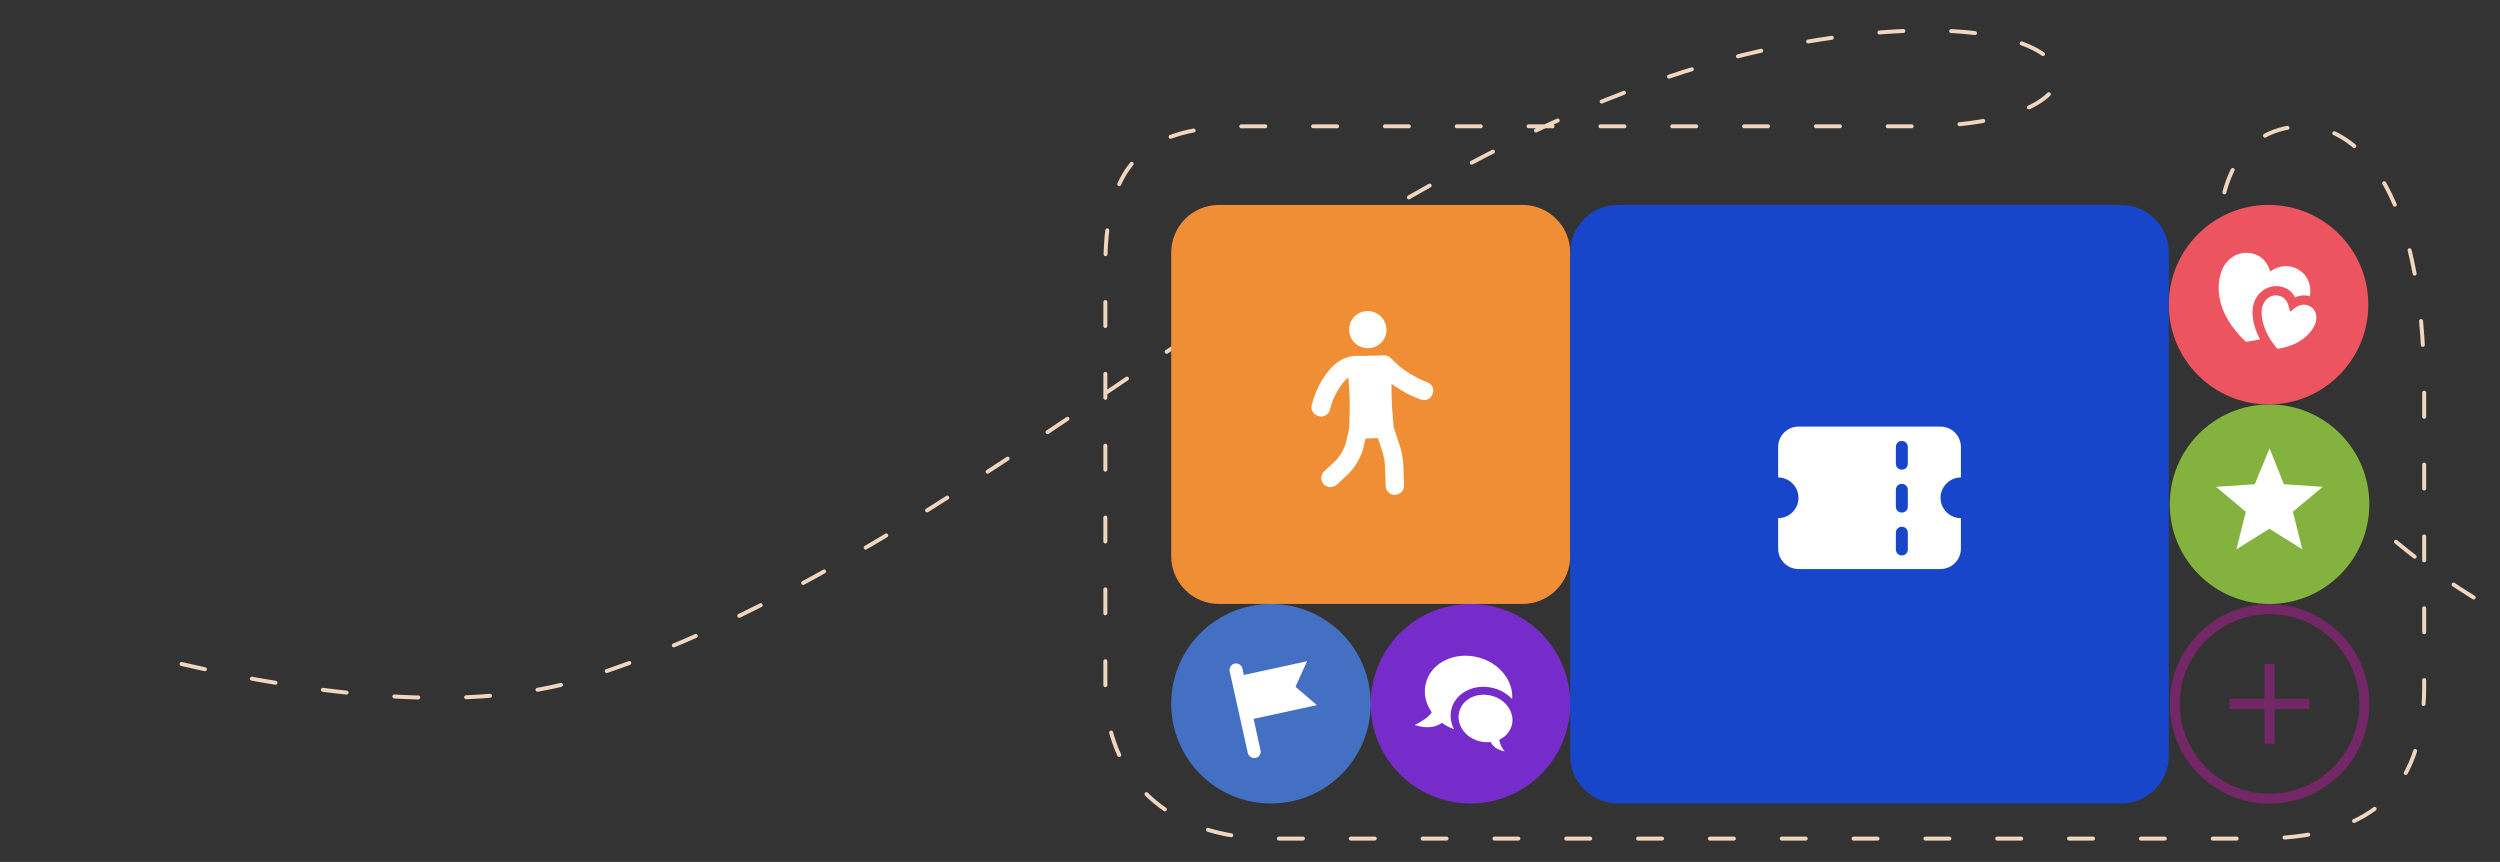 <?xml version="1.0" encoding="utf-8"?>
<!-- Generator: Adobe Illustrator 22.0.1, SVG Export Plug-In . SVG Version: 6.00 Build 0)  -->
<svg version="1.1" id="Слой_1" xmlns="http://www.w3.org/2000/svg" xmlns:xlink="http://www.w3.org/1999/xlink" x="0px" y="0px"
	 viewBox="0 0 1253 432" style="enable-background:new 0 0 1253 432;" xml:space="preserve">
<rect x="0" y="0" width="1253" height="432" fill="#333333" stroke="none"/>
<style type="text/css">
	.st0{fill:none;stroke:#F0D6BF;stroke-width:2;stroke-linecap:round;stroke-dasharray:12,24;}
	.st1{fill:none;stroke:#732766;stroke-width:5;}
	.st2{fill:#83B33E;}
	.st3{fill:#FFFFFF;}
	.st4{fill:#4370C2;}
	.st5{fill:#F08E35;}
	.st6{fill:#EC545F;}
	.st7{fill:#1746CA;}
	.st8{fill:#762CCB;}
</style>
<path class="st0" d="M91,332.8c64.8,15,144.3,25.7,203,6.9C502.6,272.9,684.2,58.7,905,21c149.5-25.5,164,42.3,55,42.3
	c-124.8,0-292.3,0-336,0c-48,0-70,16-70,70c0,54,0,165,0,211s31.5,76,83,76c60.4,0,339.7,0,494,0c55.5,0,84-22,84-76.5s0-89.5,0-147
	c0-108.5-37.3-133.5-60-133.5c-74,0-57.7,157,98.5,244.2"/>
<circle class="st1" cx="1137.5" cy="352.8" r="47.5"/>
<path class="st1" d="M1137.5,332.8v40"/>
<path class="st1" d="M1157.5,352.8h-40"/>
<circle class="st2" cx="1137.5" cy="252.7" r="50"/>
<path class="st3" d="M1137.5,224.7l7.2,18l19.4,1.3l-14.9,12.5l4.7,18.8l-16.5-10.3l-16.5,10.3l4.7-18.8l-14.9-12.5l19.4-1.3
	L1137.5,224.7z"/>
<circle class="st4" cx="637" cy="352.7" r="50"/>
<path class="st3" d="M618.8,332.6c-1.8,0.4-2.8,2.1-2.5,3.8l9.1,41c0.4,1.7,2.1,2.8,3.9,2.5c1.8-0.4,2.8-2.1,2.5-3.8l-3.5-15.8
	l31.7-6.9l-10.7-9.2l5.8-12.8l-31.7,6.9l-0.7-3.2C622.3,333.3,620.6,332.2,618.8,332.6z"/>
<path class="st5" d="M611,102.7h152c13.3,0,24,10.7,24,24v152c0,13.3-10.7,24-24,24H611c-13.3,0-24-10.7-24-24v-152
	C587,113.4,597.7,102.7,611,102.7z"/>
<path class="st3" d="M705.1,186.3c3.2,2.1,6.6,3.9,10.3,5.3c2.4,0.9,3.6,3.5,2.6,5.8c-0.6,1.9-2.3,3.1-4.2,3.1
	c-0.6,0-1.3-0.1-1.8-0.3c-4.3-1.5-8.5-3.7-12.4-6.3c-0.4-0.3-0.8-0.6-1.1-0.8c-0.4-0.3-0.7-0.5-1.1-0.8c0,4.1,0.1,8,0.3,12l0.8,9.8
	l3.2,9.7c1,3.3,1.6,6.7,1.7,10.2l0.3,9.3c0.1,2.5-1.9,4.6-4.5,4.7c-2.5,0.1-4.7-1.9-4.7-4.5l-0.3-9.3c-0.1-2.7-0.5-5.2-1.3-7.7
	l-2.3-6.9l-6.2,0.2l-0.7,3.2c-1.3,6-4.4,11.3-8.9,15.5l-4.9,4.5c-1.9,1.6-4.7,1.5-6.5-0.3c-1.6-1.9-1.6-4.7,0.3-6.5l4.9-4.5
	c3.1-2.9,5.2-6.6,6.2-10.7l1.4-6.3l0.1-2.5c0.4-7.6,0.2-15.3-0.5-23c-2.2,1.6-4,4.4-5.2,6.3c-1.8,2.9-3.2,6.2-4,9.7
	c-0.4,2.1-2.3,3.5-4.3,3.6c-0.2,0-0.4,0-0.6-0.1c-0.2,0-0.4-0.1-0.6-0.1c-2.6-0.6-4.2-2.9-3.7-5.4c1.1-4.6,2.9-8.9,5.3-12.8
	c2.4-3.8,7-10.7,15.1-11.9c1.3-0.2,2.4-0.2,3.7-0.1l8.7-0.2l0.6,0l2.7-0.1c1.4,0,2.7,0.4,3.7,1.5C699.5,182,702.1,184.3,705.1,186.3
	z M694.9,165c0.2,5.1-3.9,9.4-9.1,9.5c-5.2,0.1-9.5-3.9-9.6-9.1c-0.2-5.1,3.9-9.4,9.1-9.5C690.4,155.8,694.7,159.8,694.9,165z"/>
<circle class="st6" cx="1137" cy="152.7" r="50"/>
<path class="st3" d="M1156.6,153c-2.7-0.9-5.3,0.5-6.1,1.1l-2.7,2.1l-0.9-3.3c-0.3-1-1.3-3.6-4-4.5c-3.5-1.2-7.4,0.5-8.9,4.9
	c-1.2,3.4-0.6,12.3,7.4,21.5c12.2-1.6,17.8-9,19-12.5C1162,157.8,1160.1,154.1,1156.6,153z M1149.5,134c-5.5-1.9-10.3,1-11.7,2.1
	c-0.4-1.7-2.2-6.8-7.7-8.7c-6.8-2.3-14.2,1.2-16.8,8.9c-2.2,6.3-3.5,20.1,12.3,35c2.6-0.3,4.9-0.7,7.1-1.2c-4-7.5-4.4-14.4-3-18.4
	c2.3-6.5,8.7-9.7,14.8-7.7c3.1,1,4.8,3.2,5.8,5c1.9-0.8,4.5-1.4,7.4-0.5C1158.9,141.9,1155.6,136,1149.5,134z"/>
<path class="st7" d="M811,102.7h252c13.3,0,24,10.7,24,24v252c0,13.3-10.7,24-24,24H811c-13.3,0-24-10.7-24-24v-252
	C787,113.4,797.7,102.7,811,102.7z"/>
<path class="st3" d="M901.4,213.8h71.2c2.7,0,5.3,1.1,7.2,3c1.9,1.9,3,4.5,3,7.2v15.3c-2.7,0-5.3,1.1-7.2,3c-1.9,1.9-3,4.5-3,7.2
	c0,2.7,1.1,5.3,3,7.2c1.9,1.9,4.5,3,7.2,3v15.3c0,2.7-1.1,5.3-3,7.2c-1.9,1.9-4.5,3-7.2,3h-71.2c-2.7,0-5.3-1.1-7.2-3
	c-1.9-1.9-3-4.5-3-7.2v-15.3c2.7,0,5.3-1.1,7.2-3c1.9-1.9,3-4.5,3-7.2c0-2.7-1.1-5.3-3-7.2c-1.9-1.9-4.5-3-7.2-3V224
	c0-2.7,1.1-5.3,3-7.2C896.1,214.9,898.7,213.8,901.4,213.8z"/>
<path class="st7" d="M953.2,221L953.2,221c1.7,0,3,1.3,3,3v8.4c0,1.7-1.3,3-3,3h0c-1.7,0-3-1.3-3-3V224
	C950.2,222.3,951.5,221,953.2,221z"/>
<path class="st7" d="M953.2,242.5L953.2,242.5c1.7,0,3,1.3,3,3v8.4c0,1.7-1.3,3-3,3h0c-1.7,0-3-1.3-3-3v-8.4
	C950.2,243.8,951.5,242.5,953.2,242.5z"/>
<path class="st7" d="M953.2,264L953.2,264c1.7,0,3,1.3,3,3v8.4c0,1.7-1.3,3-3,3h0c-1.7,0-3-1.3-3-3V267
	C950.2,265.4,951.5,264,953.2,264z"/>
<circle class="st8" cx="737" cy="352.7" r="50"/>
<path class="st3" d="M741.4,371.5c1.9,0.5,3.9,0.6,5.7,0.4c1.7,3.3,4.7,4.1,7,4.7c-1.4-1.8-2.6-4.2-2.6-5.9c3-1.4,5.3-3.9,6.2-7.1
	c1.7-6.3-2.8-13-10.1-14.9c-7.3-1.9-14.5,1.6-16.2,7.9C729.7,363,734.2,369.6,741.4,371.5z M722.7,362.3c1.8,1.3,3.8,2.4,6.1,3.2
	c-1.7-3.2-2.2-6.8-1.3-10.3c2.2-8.2,11.7-12.8,21.1-10.3c3.8,1,7,3,9.3,5.5c0.7-9.1-6.3-18.1-16.9-20.9
	c-11.8-3.1-23.6,2.5-26.3,12.7c-1.4,5.1-0.2,10.4,2.9,14.8c-1.5,2.4-5.2,4.8-8.6,6.4C712.7,364.4,717.7,365.7,722.7,362.3z"/>
</svg>
